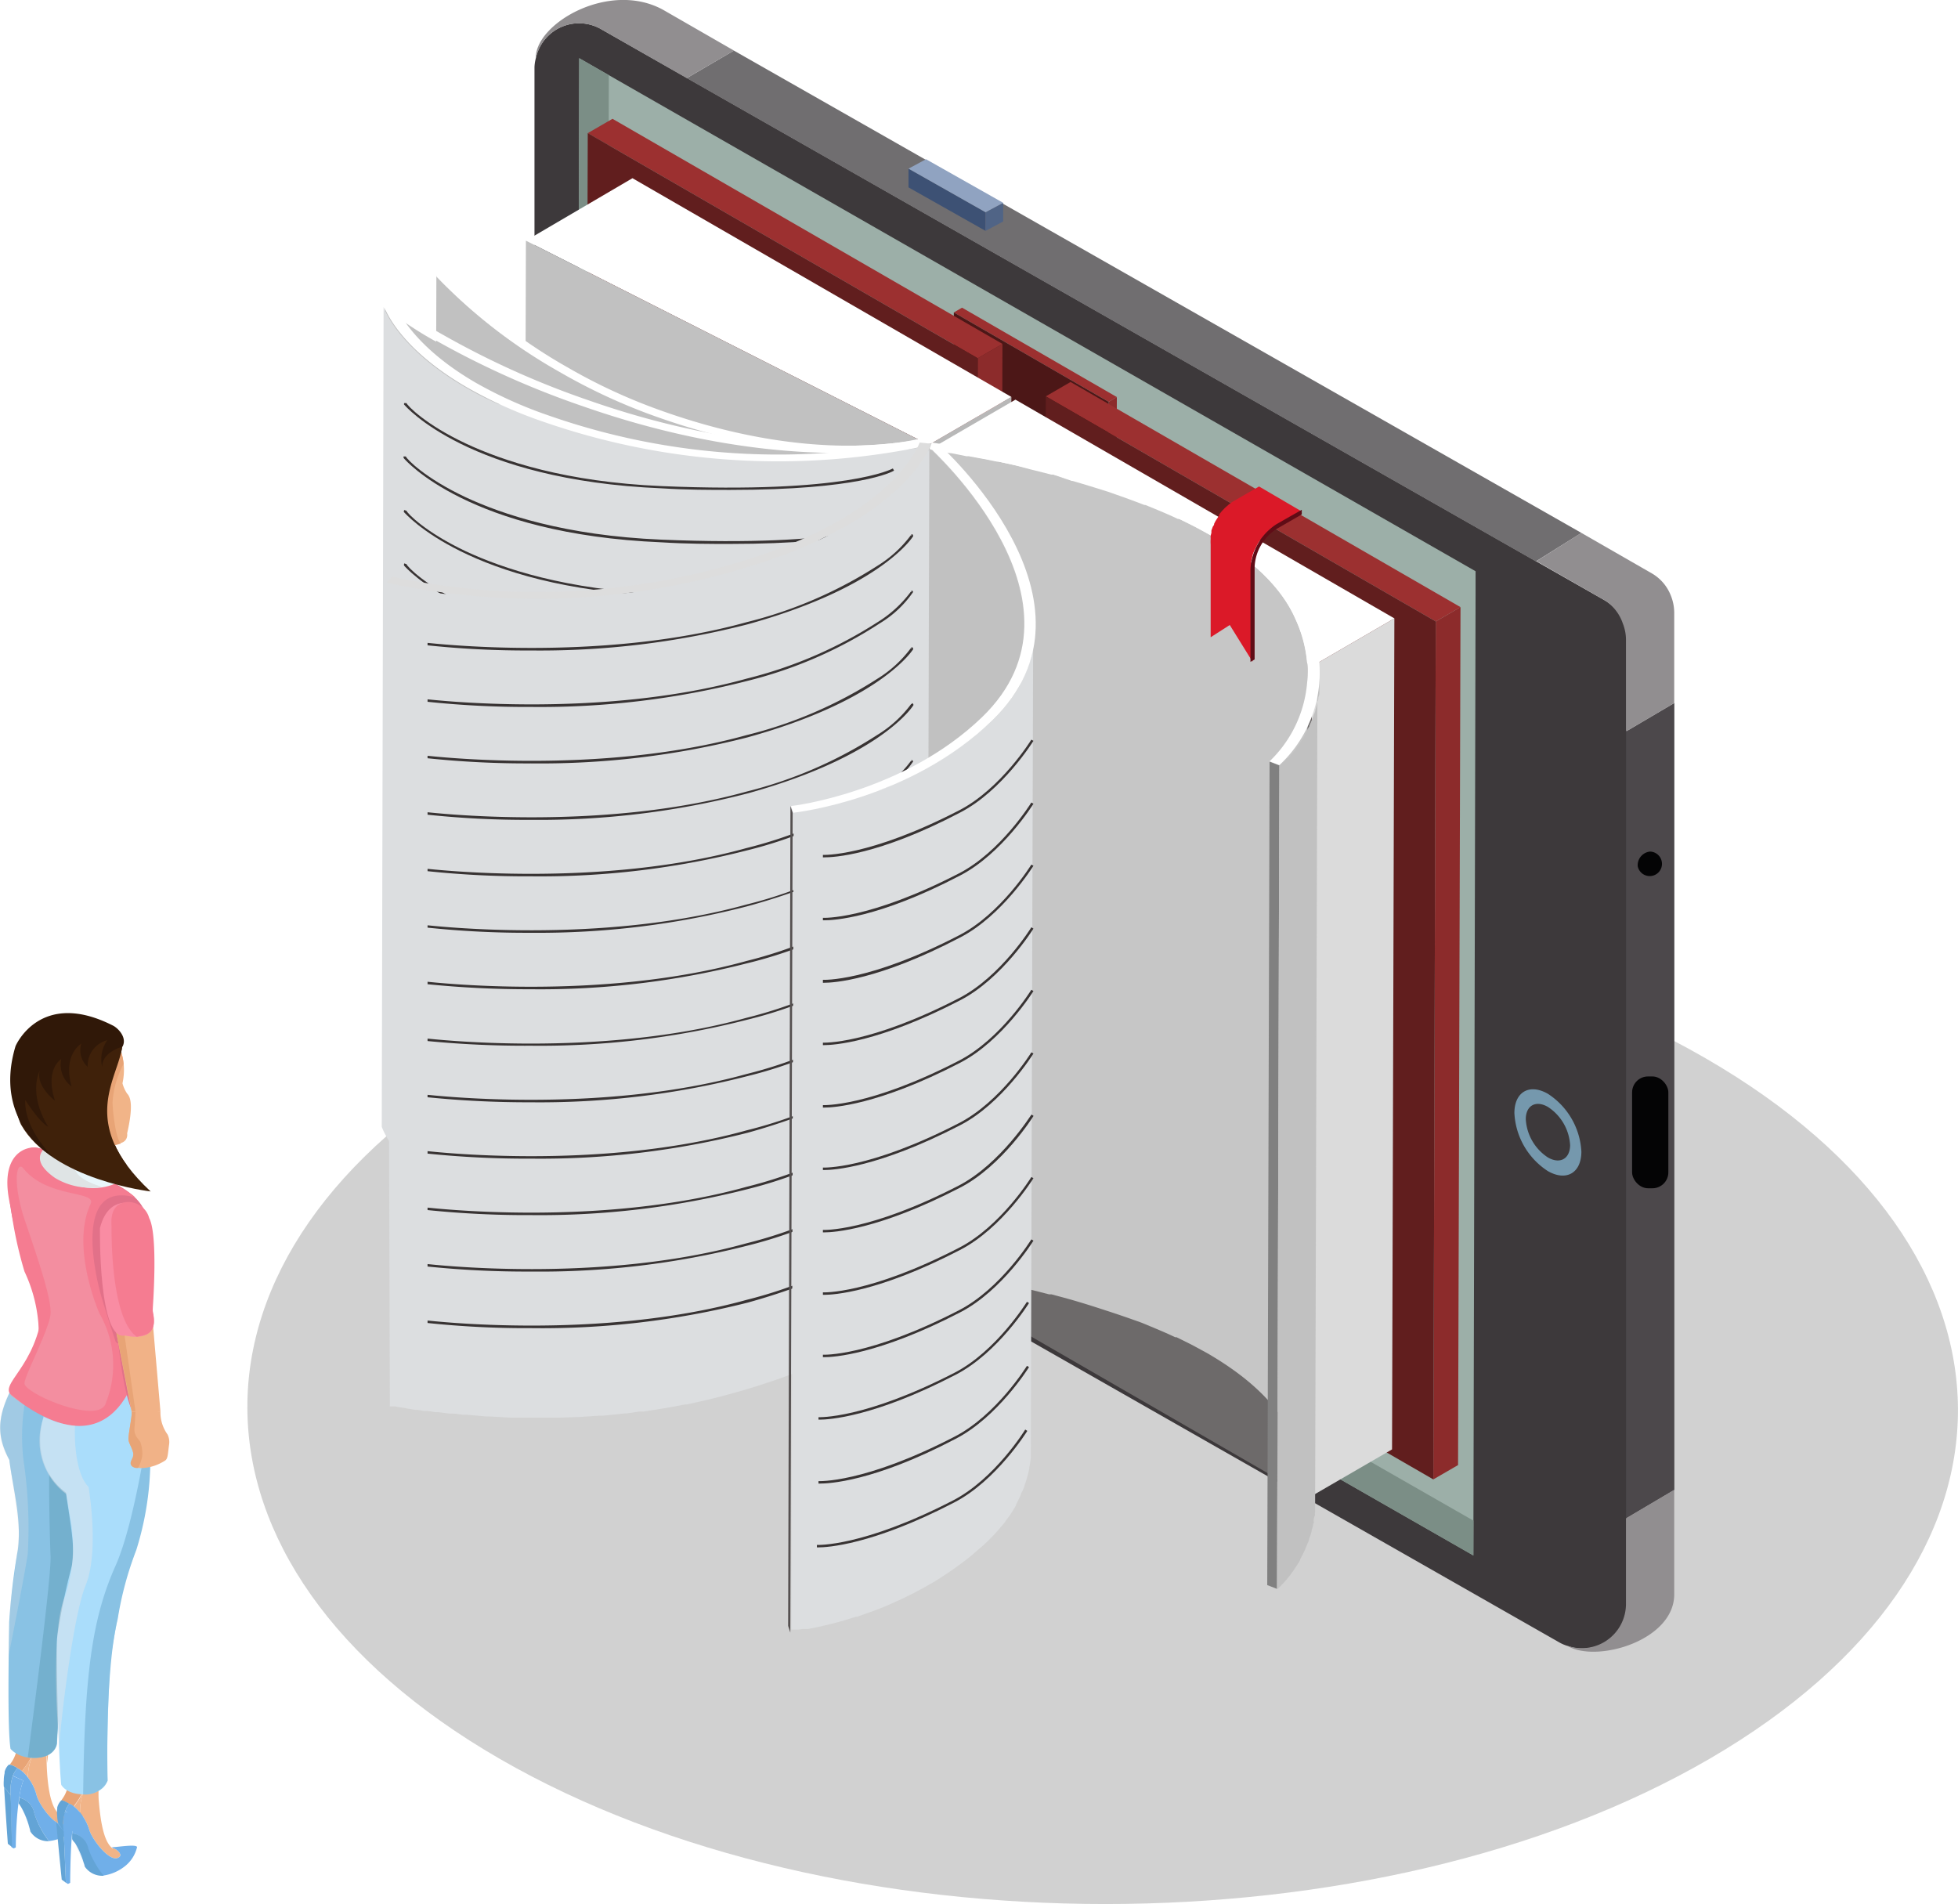 <svg xmlns="http://www.w3.org/2000/svg" xmlns:xlink="http://www.w3.org/1999/xlink" viewBox="0 0 159.87 155.46"><defs><style>.cls-1{mask:url(#mask);filter:url(#luminosity-noclip-2);}.cls-2{mix-blend-mode:multiply;}.cls-16,.cls-2{fill:url(#linear-gradient);}.cls-3{opacity:0.2;}.cls-4{fill:#181a18;}.cls-5{fill:#3d393b;}.cls-6{fill:#918e90;}.cls-7{fill:#706e70;}.cls-8{fill:#4c484b;}.cls-9{fill:#3d5174;}.cls-10{fill:#506486;}.cls-11{fill:#90a3c1;}.cls-12{fill:#040405;}.cls-13{fill:#7598ad;}.cls-14{opacity:0.45;}.cls-15{mask:url(#mask-2);}.cls-17{fill:#9cafa8;}.cls-18{fill:#7b8e86;}.cls-19{isolation:isolate;}.cls-20{fill:#8c2b2b;}.cls-21{fill:#9c3030;}.cls-22{fill:#4c1717;}.cls-23{fill:#611e1e;}.cls-24{fill:#b8b8b8;}.cls-25{fill:#fff;}.cls-26{fill:#c1c1c1;}.cls-27{fill:#dbdbdb;}.cls-28{fill:#6d6a6a;}.cls-29{fill:#dcdee0;}.cls-30{fill:#383333;}.cls-31{fill:#ddd;}.cls-32{fill:#c6c6c6;}.cls-33{fill:gray;}.cls-34{fill:#555050;}.cls-35{fill:#db1928;}.cls-36{fill:#600c16;}.cls-37,.cls-55{fill:#e8a476;}.cls-38{fill:#f1b488;}.cls-39{fill:#70afe9;}.cls-40{fill:#63a4d6;}.cls-41,.cls-44{fill:#89c2e4;}.cls-41,.cls-43,.cls-54,.cls-55,.cls-56,.cls-57,.cls-58{fill-rule:evenodd;}.cls-42{fill:#74b0ce;}.cls-43{fill:#aaddfb;}.cls-45{fill:#f7fcfc;}.cls-46{fill:#e27189;}.cls-47{fill:#f57c91;}.cls-48{fill:#e9f6fa;}.cls-49{fill:#dfe4e5;}.cls-50{fill:#3f210a;}.cls-51{fill:#301808;}.cls-52,.cls-57,.cls-58{fill:#e8e6e7;}.cls-52{opacity:0.17;}.cls-53,.cls-54{fill:#f1b287;}.cls-56{fill:#f98ca3;}.cls-57{opacity:0.44;}.cls-58{opacity:0.25;}.cls-59{filter:url(#luminosity-noclip);}</style><filter id="luminosity-noclip" x="122.82" y="-8391.55" width="7.13" height="32766" filterUnits="userSpaceOnUse" color-interpolation-filters="sRGB"><feFlood flood-color="#fff" result="bg"/><feBlend in="SourceGraphic" in2="bg"/></filter><mask id="mask" x="122.82" y="-8391.55" width="7.13" height="32766" maskUnits="userSpaceOnUse"><g class="cls-59"/></mask><linearGradient id="linear-gradient" x1="1121.51" y1="92.14" x2="1128.23" y2="92.92" gradientTransform="matrix(-1, 0, 0, 1, 1250.65, 0)" gradientUnits="userSpaceOnUse"><stop offset="0" stop-color="#fff"/><stop offset="1"/></linearGradient><filter id="luminosity-noclip-2" x="122.82" y="87.96" width="7.13" height="9" filterUnits="userSpaceOnUse" color-interpolation-filters="sRGB"><feFlood flood-color="#fff" result="bg"/><feBlend in="SourceGraphic" in2="bg"/></filter><mask id="mask-2" x="122.82" y="87.96" width="7.13" height="9" maskUnits="userSpaceOnUse"><g class="cls-1"><path class="cls-2" d="M126.21,96.47a7.53,7.53,0,0,1-3.39-5.89,2.57,2.57,0,0,1,1.11-2.36,2.6,2.6,0,0,1,2.62.23,7.5,7.5,0,0,1,3.4,5.89,2.55,2.55,0,0,1-1.12,2.36,2,2,0,0,1-1,.26A3.34,3.34,0,0,1,126.21,96.47Zm-2-7.71a2,2,0,0,0-.8,1.83,6.77,6.77,0,0,0,3.08,5.34,2,2,0,0,0,2,.23,2,2,0,0,0,.8-1.82A6.78,6.78,0,0,0,126.23,89h0a2.59,2.59,0,0,0-1.29-.4A1.31,1.31,0,0,0,124.25,88.76Z"/></g></mask></defs><g id="Camada_2" data-name="Camada 2"><g id="Layer_2" data-name="Layer 2"><g class="cls-3"><path class="cls-4" d="M139.25,86.4c27.36,15.8,27.51,41.41.32,57.21s-71.4,15.8-98.76,0-27.5-41.41-.32-57.21S111.89,70.61,139.25,86.4Z"/></g><path class="cls-5" d="M43.75,4.76a3.61,3.61,0,0,1,5.32-2.39L131,49a3.65,3.65,0,0,1,1.82,3.15V131a3.61,3.61,0,0,1-4.85,3.38,3.23,3.23,0,0,1-.58-.24L45.46,87.46a3.62,3.62,0,0,1-1.82-3.14V5.52A3.17,3.17,0,0,1,43.75,4.76Z"/><path class="cls-6" d="M129.12,43.51l5.76,3.31a3.6,3.6,0,0,1,1.54,1.8A3.78,3.78,0,0,1,136.7,50V57.4l-3.94,2.32V52.17a3.64,3.64,0,0,0-.26-1.27A3.6,3.6,0,0,0,131,49l-5.55-3.18Z"/><polygon class="cls-7" points="129.12 43.51 125.4 45.84 56.07 6.38 59.92 4.13 129.12 43.51"/><path class="cls-6" d="M43.75,4.76V4.7c0-2.79,6-6.31,10.39-3.9l5.79,3.33L56.07,6.38l-7-4A3.61,3.61,0,0,0,43.75,4.76Z"/><polygon class="cls-8" points="136.71 57.4 136.71 74.33 136.71 121.65 132.77 123.98 132.77 76.75 132.77 59.72 136.71 57.4"/><path class="cls-6" d="M128,134.4l-.09-.05a3.61,3.61,0,0,0,4.85-3.38v-7l3.94-2.33v8.52C136.72,133.93,130.42,135.79,128,134.4Z"/><polygon class="cls-9" points="74.18 15.3 80.47 18.85 80.47 17.33 74.18 13.77 74.18 15.3"/><polygon class="cls-10" points="81.91 18.08 80.47 18.85 80.47 17.33 81.91 16.56 81.91 18.08"/><polygon class="cls-11" points="81.91 16.56 80.47 17.33 74.18 13.77 75.61 13 81.91 16.56"/><path class="cls-12" d="M133.72,70.73a1,1,0,1,0,1-1.2A1.12,1.12,0,0,0,133.72,70.73Z"/><rect class="cls-12" x="133.26" y="87.9" width="2.96" height="9.13" rx="1.3" transform="translate(269.48 184.92) rotate(180)"/><path class="cls-13" d="M126.39,89.31c-1.51-.87-2.74-.16-2.74,1.57a6,6,0,0,0,2.72,4.73c1.51.87,2.74.17,2.75-1.57A6,6,0,0,0,126.39,89.31Z"/><g class="cls-14"><g class="cls-15"><path class="cls-16" d="M126.21,96.47a7.53,7.53,0,0,1-3.39-5.89,2.57,2.57,0,0,1,1.11-2.36,2.6,2.6,0,0,1,2.62.23,7.5,7.5,0,0,1,3.4,5.89,2.55,2.55,0,0,1-1.12,2.36,2,2,0,0,1-1,.26A3.34,3.34,0,0,1,126.21,96.47Zm-2-7.71a2,2,0,0,0-.8,1.83,6.77,6.77,0,0,0,3.08,5.34,2,2,0,0,0,2,.23,2,2,0,0,0,.8-1.82A6.78,6.78,0,0,0,126.23,89h0a2.59,2.59,0,0,0-1.29-.4A1.31,1.31,0,0,0,124.25,88.76Z"/></g></g><path class="cls-5" d="M126.39,90.38c-1-.58-1.81-.11-1.81,1a4,4,0,0,0,1.8,3.12c1,.58,1.81.11,1.82-1A4,4,0,0,0,126.39,90.38Z"/><polygon class="cls-17" points="47.12 84.13 47.29 4.75 120.48 46.64 120.48 48.45 120.3 127 47.11 85.12 47.12 84.13"/><polygon class="cls-18" points="49.54 83.66 49.54 82.68 49.71 6.14 47.29 4.75 47.12 84.14 47.11 85.12 120.3 127 120.31 124.16 49.54 83.66"/><g class="cls-19"><polygon class="cls-20" points="90.52 32.81 91.19 32.42 91 102.47 90.32 102.86 90.52 32.81"/><polygon class="cls-21" points="77.88 25.51 78.55 25.12 91.19 32.42 90.52 32.81 77.88 25.51"/><polygon class="cls-22" points="90.52 32.81 90.32 102.86 77.68 95.56 77.88 25.51 90.52 32.81"/></g><g class="cls-19"><polygon class="cls-20" points="79.83 29.25 81.85 28.08 81.65 98.13 79.63 99.3 79.83 29.25"/><polygon class="cls-21" points="47.99 10.87 50.01 9.7 81.85 28.08 79.83 29.25 47.99 10.87"/><polygon class="cls-23" points="79.83 29.25 79.63 99.3 47.79 80.92 47.99 10.87 79.83 29.25"/></g><g class="cls-19"><polygon class="cls-20" points="117.23 50.74 119.25 49.57 119.05 119.62 117.03 120.79 117.23 50.74"/><polygon class="cls-21" points="85.39 32.36 87.41 31.19 119.25 49.57 117.23 50.74 85.39 32.36"/><polygon class="cls-23" points="117.23 50.74 117.03 120.79 85.19 102.41 85.39 32.36 117.23 50.74"/></g><g class="cls-19"><polygon class="cls-24" points="75.84 36.32 82.58 32.41 82.38 100.25 75.65 104.16 75.84 36.32"/><polygon class="cls-25" points="42.94 19.65 51.64 14.55 82.58 32.41 75.84 36.32 42.94 19.65"/><polygon class="cls-26" points="75.84 36.32 75.65 104.16 42.75 87.5 42.94 19.65 75.84 36.32"/></g><g class="cls-19"><polygon class="cls-27" points="107.12 54.4 113.85 50.49 113.66 118.34 106.92 122.25 107.12 54.4"/><polygon class="cls-25" points="76.18 36.54 82.91 32.63 113.85 50.49 107.12 54.4 76.18 36.54"/><polygon class="cls-28" points="107.12 54.4 106.92 122.25 75.99 104.39 76.18 36.54 107.12 54.4"/></g><g class="cls-19"><path class="cls-26" d="M75.19,103.3l.15,0,.28-.07h0l.16-.05L76,36.19l-.15,0-.12,0-.21,0-.21,0-.29.06-.31.06-.34.07-.51.08-.41.06-.61.07-.49,0-.4,0-.77,0-.43,0c-.38,0-.76,0-1.17,0h-.09c-.44,0-.91,0-1.4,0h-.36l-1.47-.09h-.09c-.53,0-1.09-.1-1.66-.17l-.43,0c-.55-.08-1.12-.16-1.71-.26l-.13,0c-.61-.11-1.24-.24-1.88-.37l-.7-.16-1.44-.35-.74-.2c-.51-.14-1-.3-1.55-.46-.26-.08-.52-.15-.78-.24-.79-.26-1.59-.53-2.41-.83l-1.43-.58c-.25-.1-.51-.2-.75-.31s-.71-.31-1-.47L48.84,32c-.36-.17-.71-.35-1.05-.53l-.58-.29c-.52-.28-1-.56-1.52-.85a43.75,43.75,0,0,1-10.06-7.79l-.19,66.94A43.15,43.15,0,0,0,45.5,97.31c.49.29,1,.57,1.53.85l.52.27,1.11.55.66.31,1.07.48.75.32.67.27.76.29c.83.31,1.63.59,2.42.84.25.09.49.15.73.23l1.17.36.43.11.72.19,1.46.36.69.16.38.08c.51.11,1,.2,1.51.29h.07l1.33.21.43.06.43,0c.56.07,1.11.13,1.63.17h.11c.51,0,1,.07,1.48.08l.37,0h.29c.38,0,.75,0,1.1,0h.09c.31,0,.61,0,.9,0h.27l.42,0,.81,0,.33,0,.19,0,.4,0,.54-.06.46-.07.43-.07.14,0,.3-.06.23,0Z"/><path class="cls-25" d="M75.57,35.7l.45.49c-.37.11-9.19,2.77-23.26-2.47a47.5,47.5,0,0,1-7.07-3.35,43.75,43.75,0,0,1-10.06-7.79l.85-.25A42.78,42.78,0,0,0,46.35,30a45.64,45.64,0,0,0,6.93,3.27C66.87,38.32,75.48,35.73,75.57,35.7Z"/></g><g class="cls-19"><path class="cls-26" d="M75.2,103.35h.07l.14,0h.06l.07,0,.08,0,.19-66.94-.24,0h0l-.19,0h-.1a.76.76,0,0,1-.16,0l-.14,0-.24,0-.18,0-.35,0-.13,0-.57.08h-.09l-.57.06h-.13c-.34,0-.71.07-1.1.09h-.16L70.17,37H70c-.38,0-.79,0-1.21,0h-.06l-1.3,0H67.1l-1.29-.06h-.19l-1.25-.08-.36,0-1.47-.14-.2,0L61,36.45l-.42-.06-1.68-.26-.3-.06C58,36,57.5,35.87,57,35.76l-.31-.06c-.69-.14-1.39-.3-2.11-.48l-.42-.1c-.72-.18-1.44-.37-2.18-.58l-.52-.15c-.43-.12-.88-.26-1.32-.4l-.57-.17-1.87-.63c-.62-.21-1.22-.43-1.8-.65l-.6-.23-1.13-.44-.61-.25-1.06-.44L41.94,31l-1.43-.64-.08,0-1.26-.6-.39-.2-.86-.43-.39-.2-.78-.42-.31-.17-1-.54a32.45,32.45,0,0,1-4-2.65L31.26,92a32.45,32.45,0,0,0,4,2.65l1,.54.32.18.77.41.39.2.87.44.38.18c.86.42,1.79.86,2.8,1.3l.41.17c.38.16.77.33,1.18.49l.51.21.49.2.76.29.5.19,1.83.66c.64.23,1.26.43,1.88.63l.54.17,1.4.42.3.09.13,0c.76.21,1.5.41,2.23.59l.39.09,2.1.48.12,0,.26,0,1.56.3.31.06,1.7.27.15,0,.23,0,1.35.17.25,0c.51.06,1,.1,1.49.14H64l.17,0,1.3.08.17,0,1.33,0h.28l1.31,0h.13l1.12,0H70l1.24-.07h.17c.38,0,.74,0,1.07-.09h.08l.12,0,.46,0,.18,0,.55-.07.14,0,.35,0,.15,0,.29,0h.1l.15,0Z"/><path class="cls-25" d="M75.43,35.81l.38.51c-.46.11-11.48,2.69-28.16-3.13a71.61,71.61,0,0,1-12.18-5.46,32.45,32.45,0,0,1-4-2.65l.78-.32a31.36,31.36,0,0,0,3.91,2.57,70.07,70.07,0,0,0,12,5.39C64.37,38.38,75.33,35.84,75.43,35.81Z"/></g><g class="cls-19"><path class="cls-29" d="M74.08,103.64h.07l.37-.08h.07l.3-.07H75l.23,0h.06l.16,0,0,0,.1,0h.08l.19-66.94h0l-.08,0h0l-.13,0-.06,0-.16,0-.1,0-.2,0-.12,0-.25.06-.14,0-.28.06-.19,0-.3,0h0l-.7.12-.19,0-.78.12h-.12l-1,.13-.2,0-.89.1-.25,0-1.6.14H67.7q-.84.06-1.74.09h-.35c-.48,0-1,0-1.48,0H64c-.51,0-1,0-1.57,0H62l-1.29-.05h-.26l-1.57-.11-.5,0-1.09-.11-.54-.06-1.15-.14-.5-.07c-.54-.08-1.08-.16-1.63-.26l-.24,0-1.46-.28-.5-.11-1.36-.3-.56-.14c-.58-.14-1.16-.29-1.75-.46-1-.3-2.12-.63-3.2-1-.6-.21-1.17-.43-1.72-.65l-.35-.14-1.16-.49L40.69,33l-1-.47-.39-.19c-.41-.22-.82-.43-1.19-.65-5.61-3.24-6.73-6.45-6.79-6.63L31.17,92c.06.17,1.18,3.38,6.79,6.62.37.22.77.43,1.19.65l.4.2.94.45.49.23,1.07.45.44.19.11,0c.51.2,1,.4,1.59.59,1.69.59,3.35,1.07,5,1.48l.49.12,1.42.32.3.07.17,0c.56.11,1.12.22,1.66.31h0l1.71.27H55l.26,0,1.27.17.49,0,1.21.12.25,0h.11l1.63.11h.2l1.39,0h.33c1.16,0,2.26,0,3.31,0h.25q.93,0,1.8-.09h.23l1.6-.14h.1l.2,0,.81-.08.27,0,.94-.12.23,0,.64-.1.28,0,.55-.09.15,0h.08Z"/><path class="cls-25" d="M75.4,35.86l.42.5a58.43,58.43,0,0,1-31.44-1.92,36,36,0,0,1-6.23-2.8c-5.61-3.24-6.73-6.45-6.79-6.63l.94-.1s1.12,3.21,6.6,6.37a35.12,35.12,0,0,0,6,2.68A56.7,56.7,0,0,0,75.4,35.86Z"/></g><path class="cls-30" d="M59.61,40c-1.67,0-3.52,0-5.6-.13-15.75-.66-20.94-6.75-21-6.82S33,33,33,32.91l.09,0h.1c.07.21,1.56,1.76,4.84,3.3,3,1.41,8.17,3.15,16,3.48,15.13.64,18.83-1.42,18.87-1.44l.1.17C72.87,38.52,70.15,40,59.61,40Z"/><path class="cls-30" d="M59.6,44.41c-1.66,0-3.52,0-5.59-.13-15.74-.66-20.94-6.76-21-6.82s-.08-.13-.06-.19l.09,0h.1c.07.22,1.56,1.76,4.84,3.31,3,1.41,8.17,3.15,16,3.48,15.13.64,18.83-1.42,18.87-1.44l.1.17C72.87,42.88,70.15,44.41,59.6,44.41Z"/><path class="cls-30" d="M59.61,48.77c-1.67,0-3.52,0-5.6-.12C38.27,48,33.07,41.89,33,41.83S33,41.7,33,41.64l.19.06-.1,0h.1c.07.22,1.56,1.76,4.84,3.31,3,1.4,8.17,3.15,16,3.48C69.15,49.09,72.85,47,72.89,47l.1.17C72.87,47.25,70.15,48.77,59.61,48.77Z"/><path class="cls-30" d="M59.61,53.14c-1.67,0-3.53,0-5.6-.12-15.74-.67-20.94-6.76-21-6.82S33,46.07,33,46l.19.06-.1,0h.1c.07.22,1.56,1.76,4.84,3.31,3,1.4,8.17,3.15,16,3.48,15.13.63,18.83-1.43,18.87-1.45l.1.18C72.87,51.62,70.15,53.14,59.61,53.14Z"/><path class="cls-30" d="M59.61,57.51c-1.67,0-3.53,0-5.6-.13-15.74-.66-20.94-6.75-21-6.81s-.08-.13-.06-.19l.09,0h.1c.07.21,1.56,1.76,4.84,3.3,3,1.41,8.17,3.15,16,3.48,15.13.64,18.83-1.42,18.87-1.44l.1.17C72.87,56,70.15,57.51,59.61,57.51Z"/><path class="cls-30" d="M59.61,61.88c-1.67,0-3.52,0-5.6-.13C38.28,61.09,33.07,55,33,54.94S33,54.8,33,54.75l.09,0h.1c.07.21,1.56,1.75,4.84,3.3,3,1.41,8.17,3.15,16,3.48,15.13.64,18.83-1.42,18.87-1.44l.1.17C72.87,60.36,70.15,61.88,59.61,61.88Z"/><path class="cls-30" d="M59.61,66.24c-1.66,0-3.52,0-5.6-.12-15.74-.66-20.94-6.76-21-6.82s-.08-.13-.06-.19l.19.07-.1,0h.1c.07.22,1.56,1.76,4.84,3.31,3,1.4,8.17,3.15,16,3.48,15.13.64,18.83-1.42,18.87-1.44l.1.17C72.87,64.73,70.15,66.24,59.61,66.24Z"/><path class="cls-30" d="M59.61,70.61c-1.66,0-3.52,0-5.6-.12-15.74-.67-20.94-6.76-21-6.82s-.08-.13-.06-.19l.19.06-.1,0h.1c.07.22,1.56,1.76,4.84,3.31,3,1.4,8.17,3.15,16,3.48,15.13.64,18.83-1.42,18.87-1.44L73,69C72.87,69.09,70.15,70.61,59.61,70.61Z"/><path class="cls-30" d="M59.6,75c-1.66,0-3.52,0-5.59-.12C38.26,74.19,33.07,68.1,33,68s-.08-.13-.06-.19l.09,0h.1c.07.22,1.56,1.76,4.84,3.31,3,1.4,8.17,3.15,16,3.48,15.12.63,18.83-1.43,18.87-1.45l.1.18C72.87,73.46,70.15,75,59.6,75Z"/><path class="cls-30" d="M59.6,79.35c-1.66,0-3.52,0-5.59-.13-15.75-.66-20.94-6.75-21-6.81s-.08-.13-.06-.19l.09,0h.1c.07.21,1.56,1.76,4.84,3.3C41,77,46.17,78.69,54,79c15.13.64,18.83-1.42,18.87-1.44l.1.17C72.87,77.83,70.15,79.35,59.6,79.35Z"/><path class="cls-30" d="M59.62,83.72c-1.67,0-3.53,0-5.61-.13-15.74-.66-20.94-6.75-21-6.81s-.08-.14-.06-.19l.19.06-.1,0h.1c.07.21,1.56,1.75,4.84,3.3,3,1.41,8.17,3.15,16,3.48C69.19,84,72.86,82,72.89,82l.1.17C72.87,82.2,70.15,83.72,59.62,83.72Z"/><path class="cls-30" d="M59.61,88.08c-1.67,0-3.52,0-5.6-.12-15.75-.66-20.94-6.76-21-6.82S33,81,33,81l.19.07-.1,0h.1c.07.21,1.56,1.75,4.84,3.3,3,1.4,8.17,3.15,16,3.48,15.13.64,18.83-1.42,18.87-1.44l.1.17C72.87,86.56,70.15,88.08,59.61,88.08Z"/><path class="cls-30" d="M59.61,92.45c-1.67,0-3.52,0-5.6-.12-15.74-.66-20.94-6.76-21-6.82s-.08-.13-.06-.19l.09,0h.1c.07.22,1.56,1.76,4.84,3.31,3,1.4,8.17,3.15,16,3.48,15.13.64,18.83-1.42,18.87-1.44l.1.17C72.87,90.93,70.15,92.45,59.61,92.45Z"/><g class="cls-19"><path class="cls-29" d="M76.07,36.23c-.06.18-1.18,3.39-6.79,6.63-.38.22-.78.43-1.19.65l-.39.19-1,.47-.46.21-1.16.49-.35.14c-.55.22-1.12.44-1.73.65-1.07.38-2.14.71-3.19,1-.59.16-1.17.32-1.75.46l-.56.14-1.36.3-.51.11L54.22,48,54,48c-.55.1-1.09.18-1.63.26l-.5.07-1.15.14-.54.06-1.09.11-.5,0L47,48.79h-.26l-1.29.05H45c-.54,0-1.07,0-1.58,0h-.14q-.75,0-1.47,0h-.35q-.91,0-1.74-.09l-.27,0c-.56,0-1.09-.08-1.6-.13l-.25,0-.89-.1-.2,0-1-.13-.11,0-.78-.12-.19,0-.7-.12h0L33.4,48l-.19,0-.28,0-.14,0-.25-.06-.12,0-.2-.05-.1,0-.16,0h-.07l-.12,0h0l-.08,0h-.05l.19,66.94h.08l.1,0,.05,0,.16,0,.06,0,.22.05.07,0,.29.06h.08l.37.08h.07l.47.09h.08l.15,0,.54.09.29,0,.64.1.23,0,.93.12.28,0c.26,0,.53.07.81.09l.2,0h.09l1.61.14h.23l1.8.1H42c1,0,2.15,0,3.31,0h.33l1.39-.05h.2l1.63-.11h.1l.25,0,1.21-.12.5-.06c.41,0,.84-.1,1.26-.16l.27,0h.1l1.7-.27h0c.55-.09,1.11-.2,1.67-.31l.17,0,.3-.07,1.42-.32.49-.12c1.63-.41,3.29-.89,5-1.48.56-.19,1.09-.39,1.6-.59l.1,0,.45-.19,1.07-.45.49-.23.94-.45.4-.2c.41-.22.81-.43,1.19-.65,5.61-3.24,6.73-6.45,6.79-6.63Z"/><path class="cls-31" d="M32,47.08l-.42.5A58.4,58.4,0,0,0,63,45.66a36.16,36.16,0,0,0,6.24-2.8c5.61-3.24,6.73-6.45,6.79-6.63l-.94-.1S74,39.34,68.52,42.5a35.14,35.14,0,0,1-6,2.69A56.72,56.72,0,0,1,32,47.08Z"/></g><g class="cls-19"><path class="cls-32" d="M105.8,50.6c-1.2-2.79-3.81-5.07-7-6.92l-1.14-.62-.31-.16-1.07-.53-.11,0c-.39-.19-.8-.37-1.2-.54l-.33-.14-1.12-.46-.08,0h0c-1-.39-2-.74-2.94-1.07h0c-1-.32-2-.62-2.91-.89h0l-.07,0L86,38.75l-.16,0-1.39-.35-.25-.06L82.93,38l-.27-.06-1.15-.25-.11,0-.35-.07-.34-.07-.4-.08-.41-.07-.31-.06-.49-.09-.19,0L77.67,37h-.08l-.45-.08h0l-1.2-.17L75.7,104h.16l.24,0,.13,0,.21,0,.11,0,.3,0,.14,0,.36.06.15,0,.47.08.11,0,.62.11.25,0,.44.08c.1,0,.21,0,.31.06l.44.09.34.06.51.11.28.06,1.21.26.26,0,1.27.3.27.06,1.37.35.2,0,1.33.36.22.06c.94.27,1.9.57,2.87.89h0c1,.32,2,.67,2.92,1l.15.06,1.08.45.33.14q.61.26,1.2.54l.11,0,1.07.53.31.16,1.14.62c3.19,1.85,5.8,4.13,7,6.93a11.23,11.23,0,0,1,1,4.43L106.77,55A11,11,0,0,0,105.8,50.6Z"/><polygon class="cls-33" points="104.46 62.5 104.27 129.73 103.47 129.42 103.66 62.19 104.46 62.5"/><path class="cls-26" d="M107.73,55.66c0,.14,0,.28,0,.41s0,.27,0,.41,0,.26-.06.38,0,.24-.07.36-.07.29-.11.43l-.09.31c0,.14-.09.29-.14.43l-.09.25c-.07.18-.15.36-.23.53s0,.12-.07.17c-.11.22-.22.44-.33.64l0,.06c-.13.22-.25.42-.38.61l-.09.14-.39.54-.1.11a2.51,2.51,0,0,1-.19.24l-.11.12L105,62l-.1.11-.12.12-.09.09-.08.08-.07.06-.08.07-.19,67.23.09-.07,0,0,0,0,.09-.08.09-.09.1-.11.12-.12.13-.14.13-.15.17-.21.1-.12,0,0c.12-.16.26-.34.39-.54l.09-.14c.13-.18.25-.38.38-.6l0-.06h0c.11-.2.22-.41.32-.63l.09-.19q.1-.24.21-.51a.54.54,0,0,0,.05-.11l.06-.17c0-.13.09-.26.13-.4l.09-.32c0-.14.08-.29.11-.44s0-.13.05-.2,0-.09,0-.13,0-.29.07-.43,0-.24.05-.36l0-.46a2.28,2.28,0,0,1,0-.26v-.27l.19-67.22C107.75,55.29,107.74,55.48,107.73,55.66Z"/><path class="cls-25" d="M99.49,43.3c3.3,1.91,6,4.28,7.25,7.17a10.29,10.29,0,0,1-2.28,12l-.8-.31A10.06,10.06,0,0,0,105.8,50.6c-1.2-2.79-3.81-5.07-7-6.92-9-5.2-22.73-6.94-22.91-7l.19-.55C76.27,36.19,90.24,38,99.49,43.3Z"/></g><path class="cls-30" d="M43.35,53.11a77.14,77.14,0,0,1-8.44-.42l0-.2c.14,0,14,1.66,26.05-1.69a35.56,35.56,0,0,0,10.66-4.59,9.83,9.83,0,0,0,2.75-2.51l.09,0h0l-.07-.08.11,0,.06.1,0,.06h0c-.34.53-3.22,4.34-13.5,7.19A68.1,68.1,0,0,1,43.35,53.11Z"/><path class="cls-30" d="M43.35,57.72a77.14,77.14,0,0,1-8.44-.42l0-.2c.14,0,14,1.66,26.05-1.69a35.56,35.56,0,0,0,10.66-4.59,9.83,9.83,0,0,0,2.75-2.51l.09,0h0l-.07-.08.11,0,.06.1a8.79,8.79,0,0,1-2.72,2.56A35.4,35.4,0,0,1,61,55.6,68.1,68.1,0,0,1,43.35,57.72Z"/><path class="cls-30" d="M43.35,62.33a77.14,77.14,0,0,1-8.44-.42l0-.2c.14,0,14,1.66,26.05-1.69a35.44,35.44,0,0,0,10.66-4.59,9.83,9.83,0,0,0,2.75-2.51l.09,0h0l-.07-.07.11,0,.06.1,0,.06h0c-.35.53-3.23,4.34-13.51,7.19A68.1,68.1,0,0,1,43.35,62.33Z"/><path class="cls-30" d="M43.35,66.94a77.14,77.14,0,0,1-8.44-.42l0-.2c.14,0,14,1.66,26.05-1.69A35.44,35.44,0,0,0,71.64,60a9.83,9.83,0,0,0,2.75-2.51l.09,0h0l-.07-.07.11,0,.06.1,0,.06h0c-.34.53-3.22,4.34-13.5,7.19A68.1,68.1,0,0,1,43.35,66.94Z"/><path class="cls-30" d="M43.35,71.55a77.14,77.14,0,0,1-8.44-.42l0-.19c.14,0,14,1.65,26.05-1.7a35.56,35.56,0,0,0,10.66-4.59,9.83,9.83,0,0,0,2.75-2.51l.09,0h0l-.07-.07.11,0,.06.1a8.79,8.79,0,0,1-2.72,2.56A35.4,35.4,0,0,1,61,69.43,68.1,68.1,0,0,1,43.35,71.55Z"/><path class="cls-30" d="M43.35,76.16a77.14,77.14,0,0,1-8.44-.42l0-.19c.14,0,14,1.65,26.05-1.7a35.44,35.44,0,0,0,10.66-4.59,9.83,9.83,0,0,0,2.75-2.51l.09,0h0l-.07-.07.11,0,.06.1,0,.06h0C74.2,67.38,71.32,71.19,61,74A68.1,68.1,0,0,1,43.35,76.16Z"/><path class="cls-30" d="M43.34,80.77a82.17,82.17,0,0,1-8.43-.41l0-.2c.14,0,14,1.65,26.05-1.7a35.56,35.56,0,0,0,10.66-4.59,9.83,9.83,0,0,0,2.75-2.51l.09,0h0l-.07-.07.11,0,.06.1A8.79,8.79,0,0,1,71.86,74,35.4,35.4,0,0,1,61,78.65,68.12,68.12,0,0,1,43.34,80.77Z"/><path class="cls-30" d="M43.35,85.38A82.26,82.26,0,0,1,34.91,85l0-.2c.14,0,14,1.65,26.05-1.7a35.56,35.56,0,0,0,10.66-4.59A9.83,9.83,0,0,0,74.39,76l.09,0h0l-.07-.07.11,0,.06.1a9,9,0,0,1-2.72,2.55A35.4,35.4,0,0,1,61,83.26,68.1,68.1,0,0,1,43.35,85.38Z"/><path class="cls-30" d="M43.35,90a82.26,82.26,0,0,1-8.44-.41l0-.2c.14,0,14,1.65,26.05-1.7a35.56,35.56,0,0,0,10.66-4.59,9.65,9.65,0,0,0,2.75-2.51l.09,0h0l-.07-.07.11,0,.06.1a9,9,0,0,1-2.72,2.55A35.15,35.15,0,0,1,61,87.87,68.1,68.1,0,0,1,43.35,90Z"/><path class="cls-30" d="M43.36,94.6a79,79,0,0,1-8.45-.41l0-.2c.14,0,14,1.66,26.05-1.7A35.44,35.44,0,0,0,71.64,87.7a9.92,9.92,0,0,0,2.75-2.5l.09,0h0l-.07-.07.11,0,.06.1,0,.06h0c-.35.52-3.23,4.33-13.51,7.19A68.42,68.42,0,0,1,43.36,94.6Z"/><path class="cls-30" d="M43.35,99.21a78.92,78.92,0,0,1-8.44-.41l0-.2c.14,0,14,1.66,26.05-1.7a35.56,35.56,0,0,0,10.66-4.59,9.92,9.92,0,0,0,2.75-2.5l.09,0h0l-.07-.07.11,0,.06.1a8.93,8.93,0,0,1-2.72,2.56A35.66,35.66,0,0,1,61,97.1,68.49,68.49,0,0,1,43.35,99.21Z"/><path class="cls-30" d="M43.35,103.82a78.92,78.92,0,0,1-8.44-.41l0-.2c.14,0,14,1.66,26.05-1.7a35.56,35.56,0,0,0,10.66-4.59,9.92,9.92,0,0,0,2.75-2.5l.09,0h0l-.07-.07.11,0,.06.1A8.93,8.93,0,0,1,71.86,97,35.4,35.4,0,0,1,61,101.71,68.44,68.44,0,0,1,43.35,103.82Z"/><path class="cls-30" d="M43.35,108.44a77.14,77.14,0,0,1-8.44-.42l0-.2c.14,0,14,1.66,26.05-1.69a35.65,35.65,0,0,0,10.66-4.6A9.73,9.73,0,0,0,74.39,99l.09,0h0L74.41,99l.11,0,.06.1,0,.06h0c-.35.52-3.23,4.34-13.51,7.19A68.53,68.53,0,0,1,43.35,108.44Z"/><g class="cls-19"><path class="cls-26" d="M75.88,36.61l-.19,66.94c.1.09,7.73,7,7.71,14.33l.19-66.95C83.61,43.57,76,36.7,75.88,36.61Z"/><polygon class="cls-34" points="64.72 66.36 64.53 133.3 64.35 132.75 64.54 65.81 64.72 66.36"/><path class="cls-29" d="M84.5,51.7c0,.1,0,.21,0,.31a9.94,9.94,0,0,1-.37,1.85l-.09.26a6.22,6.22,0,0,1-.25.68c0,.08-.07.17-.1.26q-.19.42-.42.84l0,.05a8.71,8.71,0,0,1-.56.89l-.17.24c-.16.22-.34.44-.52.66l-.21.25c-.25.29-.52.57-.81.85s-.76.7-1.15,1l-.15.14c-.39.32-.79.62-1.19.92l-.36.25c-.29.2-.58.4-.88.59l-.41.26-.6.36-1.08.6-.52.27c-.39.2-.77.38-1.15.55l-.38.18c-.49.21-1,.41-1.46.59l-.38.14c-.35.12-.7.25-1,.35l-.51.17-.67.2-.48.13-.63.17-.41.1-.57.13-.33.07-.51.1-.25,0-.19,0-.35,0-.12,0-.26,0h-.06l-.15,0-.19,66.94.14,0h.09l.22,0,.16,0,.32-.05.19,0h.07l.2,0,.49-.1.35-.07.56-.13.42-.1.61-.16.5-.14.65-.2.34-.1L70,132l1-.36.37-.13c.48-.18,1-.38,1.46-.6l.36-.16c.39-.17.78-.36,1.17-.56a5.12,5.12,0,0,0,.52-.27c.36-.18.71-.38,1.07-.59l.34-.19.29-.18.38-.25c.3-.19.61-.4.91-.61l.33-.24c.41-.29.81-.6,1.21-.93l.11-.1.84-.73.34-.32c.29-.29.56-.57.81-.86l.21-.25.26-.3.25-.35c.06-.09.13-.17.19-.25.19-.29.38-.58.54-.87,0,0,0,0,0,0a.21.21,0,0,1,0-.06c.15-.28.28-.55.4-.83,0-.09.08-.18.12-.27l.12-.28.12-.37.09-.28c.09-.3.17-.6.23-.9h0a.22.22,0,0,0,0-.08,8.51,8.51,0,0,0,.13-.86c0-.11,0-.22,0-.33s0-.3,0-.45a2.81,2.81,0,0,0,0-.29q.09-33.47.19-66.94C84.54,51.2,84.52,51.45,84.5,51.7Z"/><path class="cls-25" d="M76.68,36.3C76.82,36.43,91,49.18,81,58.84c-6.65,6.42-15.84,7.47-16.23,7.52l-.18-.55c.09,0,9.18-1.07,15.59-7.25,9.72-9.37-4.11-21.83-4.25-22Z"/></g><path class="cls-30" d="M67.31,70h-.12v-.2s3.71.19,11.11-3.63c3.41-1.75,5.89-5.74,5.91-5.78l.17.1s-2.53,4.08-6,5.86C71.67,69.87,68,70,67.31,70Z"/><path class="cls-30" d="M67.31,75.14h-.12v-.2s3.71.19,11.11-3.63c3.41-1.76,5.89-5.75,5.91-5.79l.17.11s-2.53,4.07-6,5.86C71.67,75,68,75.14,67.31,75.14Z"/><path class="cls-30" d="M67.31,80.24h-.12V80s3.71.2,11.11-3.63c3.41-1.75,5.89-5.74,5.91-5.78l.17.1s-2.53,4.08-6,5.86C71.68,80.06,68,80.24,67.31,80.24Z"/><path class="cls-30" d="M67.31,85.33h-.12v-.2s3.71.19,11.11-3.63c3.41-1.76,5.89-5.75,5.91-5.79l.17.11s-2.53,4.08-6,5.86C71.67,85.15,68,85.33,67.31,85.33Z"/><path class="cls-30" d="M67.31,90.43h-.12v-.2s3.71.19,11.11-3.63c3.41-1.76,5.89-5.75,5.91-5.79l.17.11s-2.53,4.07-6,5.86C71.68,90.25,68,90.43,67.31,90.43Z"/><path class="cls-30" d="M67.31,95.53h-.12v-.2s3.71.19,11.11-3.63c3.41-1.76,5.89-5.74,5.91-5.78l.17.1s-2.53,4.08-6,5.86C71.67,95.35,68,95.53,67.31,95.53Z"/><path class="cls-30" d="M67.31,100.62h-.12v-.2s3.71.19,11.11-3.63C81.72,95,84.2,91,84.22,91l.17.11s-2.53,4.07-6,5.86C71.68,100.44,68,100.62,67.31,100.62Z"/><path class="cls-30" d="M67.3,105.72h-.11v-.2s3.72.18,11.11-3.64c3.41-1.75,5.89-5.74,5.91-5.78l.17.1s-2.53,4.08-6,5.86C71.67,105.54,68,105.72,67.3,105.72Z"/><path class="cls-30" d="M67.31,110.81h-.12v-.2s3.71.19,11.11-3.63c3.41-1.76,5.89-5.75,5.91-5.79l.17.11s-2.53,4.08-6,5.86C71.68,110.63,68,110.81,67.31,110.81Z"/><path class="cls-30" d="M66.94,115.91h-.11v-.2s3.71.18,11.11-3.63c3.41-1.76,5.88-5.75,5.91-5.79l.17.1s-2.53,4.08-6,5.86C71.31,115.73,67.62,115.91,66.94,115.91Z"/><path class="cls-30" d="M66.94,121.13h-.11v-.2s3.71.2,11.11-3.63c3.41-1.75,5.88-5.74,5.91-5.78l.17.1s-2.53,4.08-6,5.86C71.31,121,67.63,121.13,66.94,121.13Z"/><path class="cls-30" d="M66.82,126.34H66.7l0-.2s3.71.19,11.11-3.63c3.41-1.76,5.88-5.75,5.9-5.79l.17.11s-2.52,4.08-6,5.86C71.19,126.16,67.51,126.34,66.82,126.34Z"/><g class="cls-19"><path class="cls-35" d="M102.15,45.92a4.24,4.24,0,0,1,.1-.46s0,0,0-.05a4.84,4.84,0,0,1,.18-.49v0l.24-.47,0,0a3.52,3.52,0,0,1,.3-.45.08.08,0,0,1,0,0c.1-.13.21-.26.32-.38l.06-.07.28-.25.12-.11a3.39,3.39,0,0,1,.39-.27l2.08-1.2-3.42-2-2.08,1.2a3.24,3.24,0,0,0-.4.28l-.12.11a1.37,1.37,0,0,0-.18.16.3.3,0,0,0-.08.08l-.08.08-.08.08-.17.21-.06.08,0,0a.35.35,0,0,0,0,.08,1.88,1.88,0,0,0-.12.18l-.12.18v0h0l-.09.15-.09.18c0,.06,0,.11-.07.17h0a1.08,1.08,0,0,0-.08.19,1.59,1.59,0,0,0-.07.2l0,.1s0,0,0,0a.25.25,0,0,1,0,.07l-.06.24a.77.77,0,0,0,0,.15s0,.05,0,.07a.17.17,0,0,1,0,.07,3,3,0,0,0,0,.42l0,7.58,1.56-1,1.86,3,0-7.57a4.22,4.22,0,0,1,0-.49Z"/><path class="cls-36" d="M106.29,41.62V42l-2.08,1.2a3.89,3.89,0,0,0-1.77,3.07l0,7.57-.34.2,0-7.57a4.68,4.68,0,0,1,2.12-3.67Z"/></g><path class="cls-37" d="M.8,144.08a1.76,1.76,0,0,1,.63.29h0l.2.11.18.14c.24-.56,1.76-1.27.59-6.23-.08-.33-.14-.65-.2-1l-1.39-.09c.06.31.13.62.21.95C2,142.51,1.2,143.53.8,144.08Z"/><path class="cls-38" d="M1.81,144.62a3.34,3.34,0,0,1,.47.51,4.14,4.14,0,0,1,1.57-3.28s-.06.94,0,2.1l.69-6.35-2.31-.17c.06.31.12.63.2,1C3.57,143.35,2.05,144.06,1.81,144.62Z"/><path class="cls-38" d="M3.85,141.85a4.14,4.14,0,0,0-1.57,3.28,3.93,3.93,0,0,1,.7,1.42c.18.79,1.74,3,2.44,2.25.12-.13,0-.42-.35-.6l-.19-.1-.13,0h.06c-.74-.61-.95-2.55-1-4.1C3.79,142.79,3.85,141.85,3.85,141.85Z"/><path class="cls-39" d="M2.4,149.22a6.57,6.57,0,0,0-.61-1.56A8,8,0,0,1,2.4,149.22Z"/><path class="cls-39" d="M4.88,148.1l.19.1c.3.18.47.47.35.6-.7.74-2.26-1.46-2.44-2.25a3.93,3.93,0,0,0-.7-1.42,3.34,3.34,0,0,0-.47-.51l-.18-.14-.2-.11a1.71,1.71,0,0,0-.38.62l.85.39a6.58,6.58,0,0,0-.33,1.4,1.58,1.58,0,0,1,1.23,1.28A7.31,7.31,0,0,0,4,150.32a3.7,3.7,0,0,0,1.8-.71,2.79,2.79,0,0,0,1-1.52c0-.28-1.65-.08-2,0H4.75Z"/><path class="cls-40" d="M1.57,146.78c0,.14,0,.3-.06.45a3.58,3.58,0,0,1,.28.43,6.57,6.57,0,0,1,.61,1.56,3,3,0,0,1,.08.32,1.71,1.71,0,0,0,1.52.79H4a7.31,7.31,0,0,1-1.19-2.26A1.58,1.58,0,0,0,1.57,146.78Z"/><path class="cls-39" d="M1.57,146.78a6.58,6.58,0,0,1,.33-1.4L1.05,145a3.6,3.6,0,0,0-.17,1.6l.06,4.22.17.1.18-.08s0-2,.22-3.6C1.53,147.08,1.55,146.92,1.57,146.78Z"/><path class="cls-40" d="M.88,146.59l-.55-.69a3.43,3.43,0,0,1,0-.53h0c-.07-.15.31,5.17.31,5.17l.34.27Z"/><path class="cls-40" d="M.88,146.59a3.6,3.6,0,0,1,.17-1.6,1.71,1.71,0,0,1,.38-.62h0a1.76,1.76,0,0,0-.63-.29l-.08,0a1.18,1.18,0,0,0-.34.58.36.36,0,0,0,0,.11,2.41,2.41,0,0,0-.07.58,3.43,3.43,0,0,0,0,.53Z"/><path class="cls-41" d="M.86,142.79c-.28-1.7-.13-8.8-.11-10.35a54.9,54.9,0,0,1,.71-5.93c.31-2.46-.38-4.84-.7-7.31-1.22-2.3-1.06-4.1,1.37-7.85l2,.53c1,1.91,3.71-2.49,4-.2.44,3.17-1,9.62-2.08,13.33-.13.41.21,1.1.06,1.68A5.92,5.92,0,0,0,6,128.15c-.08.85-.35,3.64-.66,5.31-.26,1.44-.65,7.89-.68,8.9C4.43,143.75,1.88,143.93.86,142.79Z"/><path class="cls-42" d="M8,116.11A67.33,67.33,0,0,1,6.08,125a16.73,16.73,0,0,1,0,1.94c-.08.68-.5,5.37-.94,7.79l-.52,7.62s-.08,1.42-2.35,1.13c0,0,1.94-14.61,1.86-16.42s-.29-9.77.18-11.11A8.13,8.13,0,0,0,8,116.11Z"/><path class="cls-37" d="M5,147c.16,0,.46.18.64.27h0a1.31,1.31,0,0,1,.21.1l.18.14c.23-.57,1.72-1.32.4-6.25-.09-.33-.16-.64-.23-.95l-1.39-.05c.07.3.15.62.24.94C6.19,145.39,5.41,146.44,5,147Z"/><path class="cls-38" d="M6.06,147.51a3.2,3.2,0,0,1,.48.49A4.17,4.17,0,0,1,8,144.67s0,.94,0,2.1c.14-1.74.32-4.16.5-6.36l-2.32-.1c.07.31.14.62.23.95C7.78,146.19,6.29,146.94,6.06,147.51Z"/><path class="cls-38" d="M8,144.67A4.17,4.17,0,0,0,6.54,148a4,4,0,0,1,.75,1.4c.21.78,1.83,2.93,2.5,2.17.12-.13-.06-.41-.36-.59l-.19-.08-.14,0,.07,0c-.76-.58-1-2.51-1.12-4.07C8,145.61,8,144.67,8,144.67Z"/><path class="cls-39" d="M6.79,152.09a6.58,6.58,0,0,0-.66-1.54A7.9,7.9,0,0,1,6.79,152.09Z"/><path class="cls-39" d="M9.24,150.9l.19.08c.3.18.48.46.36.59-.67.76-2.29-1.39-2.5-2.17a4,4,0,0,0-.75-1.4,3.2,3.2,0,0,0-.48-.49l-.18-.14a1.31,1.31,0,0,0-.21-.1,1.76,1.76,0,0,0-.35.63l.86.36a6.36,6.36,0,0,0-.29,1.42,1.54,1.54,0,0,1,1.26,1.24,7.7,7.7,0,0,0,1.26,2.22,3.68,3.68,0,0,0,1.78-.76,2.8,2.8,0,0,0,1-1.56c0-.28-1.65,0-2,0l-.07,0Z"/><path class="cls-40" d="M5.89,149.68c0,.14,0,.29,0,.44s.18.26.28.43a6.58,6.58,0,0,1,.66,1.54,1.58,1.58,0,0,1,.09.31,1.72,1.72,0,0,0,1.55.75h0a7.7,7.7,0,0,1-1.26-2.22A1.54,1.54,0,0,0,5.89,149.68Z"/><path class="cls-39" d="M5.89,149.68a6.36,6.36,0,0,1,.29-1.42l-.86-.36a3.36,3.36,0,0,0-.12,1.61l.18,4.21.17.1.18-.09s0-1.95.12-3.61C5.86,150,5.87,149.82,5.89,149.68Z"/><path class="cls-40" d="M5.2,149.51l-.57-.68a3.25,3.25,0,0,1-.06-.52h0c-.07-.15.47,5.16.47,5.16l.34.25Z"/><path class="cls-40" d="M5.2,149.51a3.36,3.36,0,0,1,.12-1.61,1.76,1.76,0,0,1,.35-.63h0c-.18-.09-.48-.29-.64-.27L5,147a1.24,1.24,0,0,0-.33.59.43.43,0,0,1,0,.11,2.41,2.41,0,0,0,0,.59,3.25,3.25,0,0,0,.06.52Z"/><path class="cls-43" d="M5,145.73c-.2-1.71-.44-10.45-.34-12a52,52,0,0,1,1.2-5.85c.31-1.6-.13-3.49-.47-6-3.45-2.61-2.12-7.46.09-9.41l5.28-1a11.48,11.48,0,0,1,1.35,4.86,25.56,25.56,0,0,1-1.19,10.72c-.15.41-.41,1.1-.58,1.68a17.13,17.13,0,0,0-.63,2.67c-.12.85-.33,1.82-.6,3.5-.24,1.5-.42,8.25-.34,10.44C8.53,146.69,5.77,146.92,5,145.73Z"/><path class="cls-44" d="M8.79,145.39s-.26-8.8.82-13.2a27.89,27.89,0,0,1,1.52-5.64,24.91,24.91,0,0,0,1-10.17s-1.09,7.86-2.7,11.47c-1.92,4.3-2.53,8.91-2.64,18.66A2,2,0,0,0,8.79,145.39Z"/><path class="cls-45" d="M8.94,96.08s-3.84-.83-4.69-1.67l-1,.79s1.84,3.33,6.89,2.36A2.92,2.92,0,0,1,8.94,96.08Z"/><path class="cls-46" d="M2.38,93.8C.93,94.88-.24,96.56,2,102.73a15.49,15.49,0,0,1,1.17,6.63s4.38,4.84,8.31,1.26c0,0,.64-8.63.41-11.34,0,0,0-1.63-3.3-3C6.64,95.53,3.24,93.15,2.38,93.8Z"/><path class="cls-47" d="M10.11,111.46s-.72-1.92-1.8-5.49c-.47-1.55-2.41-9.53,2.63-8.23.6.15-4.22-2.84-7.82-4-.73-.24-3.39.25-2.23,4.9A32.49,32.49,0,0,0,2,103.82a12.24,12.24,0,0,1,1.17,5.54S6.67,113.44,10.11,111.46Z"/><path class="cls-38" d="M9.84,85.71A5,5,0,0,1,10,88.45a2.83,2.83,0,0,0,.38.84c.2.22.58.73,0,3.25,0,0,.32,1.54-2.76.49S3.52,91.31,3.29,90.2a10.7,10.7,0,0,1-.23-3.88A3.62,3.62,0,0,1,4.9,84.41a5.11,5.11,0,0,1,2.85-.28C8.64,84.38,9.64,84.91,9.84,85.71Z"/><path class="cls-38" d="M8.35,94.83s-1.41,1.51-3.89-.39l.11-.73v-.4l.68-3.94a17.57,17.57,0,0,0,1.63,3.38,7.68,7.68,0,0,0,1.37.88A1.93,1.93,0,0,0,8.35,94.83Z"/><path class="cls-48" d="M9,95l.5,1.59s-2.37,1.34-5.28-.81c-.46-.34-1.75-.93.06-2.2C4.26,93.54,5.1,96,9,95Z"/><path class="cls-49" d="M4.28,93.33s-2.44,1,.22,2.85a5.55,5.55,0,0,0,3.81.71s-2.47-.63-2.17-1.79A3.36,3.36,0,0,1,4.28,93.33Z"/><path class="cls-50" d="M10,85.14c-.07,2.66-3.9,6.37,2.3,12.14,0,0-8-.92-10.58-5.45-.33-.57-2.88-8.39,3.45-8.62C6.5,83.17,10.08,83.55,10,85.14Z"/><path class="cls-37" d="M9.92,86a4,4,0,0,1,.17.87A7.63,7.63,0,0,0,9.19,90c0,.55.23,2.93.68,3.37l-1.25.36s1.26-.09.15-.5C8.77,93.19,8,86.45,9.92,86Z"/><path class="cls-50" d="M10,85.14c-.06,2.32-3,5.42.36,10-2.54-.7-6-2.12-7.57-4.82-.21-.37-1.34-3.75-.43-6.17a4.65,4.65,0,0,1,2.81-.92C6.5,83.17,10.08,83.55,10,85.14Z"/><path class="cls-51" d="M10,85.46s-1.66.41-1.66,1.65a2.73,2.73,0,0,1,.42-2.18,2.13,2.13,0,0,0-1.6,2.18,1.83,1.83,0,0,1-.52-1.9s-1.54.88-.79,3.5A2.21,2.21,0,0,1,5,86.47s-1.36.8-.51,3.4c0,0-1.59-1.19-1.24-2.45,0,0-1,1.79.68,4.57,0,0-.57-.19-1.86-2.17,0,0-.29,2,2.2,4.59,0,0-4.89-2.76-3-9,0,0,2-4.73,8-1.65C9.69,84,10.39,84.74,10,85.46Z"/><path class="cls-47" d="M11.52,110.62S10,121,1,114c-1.25-1,2-2.24,2.52-7.34Z"/><path class="cls-46" d="M9.65,109.58s.52,5.65,1.64,6.27c0,0,1.13-.12,1.35-.67.29-.73-.37-2.25-1.12-5.31Z"/><path class="cls-52" d="M1.91,95.4c-.56-.7-.92,1.17.13,4.27s2.15,6.3,2.09,7.56S1.89,112.51,2,113c.29.9,5.8,3.19,6.58,1.7a8.39,8.39,0,0,0-.46-7.46s-2.37-5.34-.74-8.9C8,97.18,3.9,97.88,1.91,95.4Z"/><polygon class="cls-53" points="12.36 106.67 13.1 115.24 10.83 115.73 9.15 107.01 12.36 106.67"/><path class="cls-54" d="M13.1,115.24a3.07,3.07,0,0,0,.58,1.88,1.41,1.41,0,0,1,.12.87c-.1.75-.09,1.12-.33,1.27-1.36.86-2.62.61-2.74.4a1.86,1.86,0,0,0,.14-1.06c-.08-.36-.31-.69-.37-1s.23-1.64.27-2.32Z"/><path class="cls-55" d="M11.27,119.85a.57.57,0,0,1-.54-.19c-.24-.32.25-.63.14-1.06s-.31-.69-.37-1,.23-1.64.27-2.32h.29L11,116.4c-.15.9.41,1.11.48,1.4a2.85,2.85,0,0,1,.14,1A2.74,2.74,0,0,1,11.27,119.85Z"/><polygon class="cls-55" points="9.87 106.94 11.06 115.23 10.77 115.23 9.15 107.01 9.87 106.94"/><path class="cls-56" d="M11.68,98.59S9,97,8.16,100.27c0,0-.14,9.31,2.05,8.77,0,0,2.89.77,2.27-1.83C12.48,107.21,12.43,100,11.68,98.59Z"/><path class="cls-47" d="M12.18,99.45c.76,1.41.28,7.56.28,7.56.44,1.87-.55,2-1.13,2.09,0,0-.15.05-.15.05-2.22-1.52-2.07-9-2.07-9-.12-1.44.47-1.91,1.21-2A1.76,1.76,0,0,1,12.18,99.45Z"/><path class="cls-57" d="M6.12,116.41s-.19,3.67,1.11,5c0,0,.9,5.22-.23,8s-2.18,12.52-2.16,13.22c0,0-.84-9.37.49-12.34a12.88,12.88,0,0,0,.46-6.08l-.38-2.22a5.43,5.43,0,0,1-1.83-6.29A7.63,7.63,0,0,0,6.12,116.41Z"/><path class="cls-58" d="M.76,113.74s-1.71,2.9,0,5.46c0,0,.8,5.36.78,6S1,130.1.9,130.46s-.19,4.69-.19,4.69,1.37-6.87,1.56-8.32a37.68,37.68,0,0,0-.36-7.67A16.59,16.59,0,0,1,2,114.74Z"/></g></g></svg>